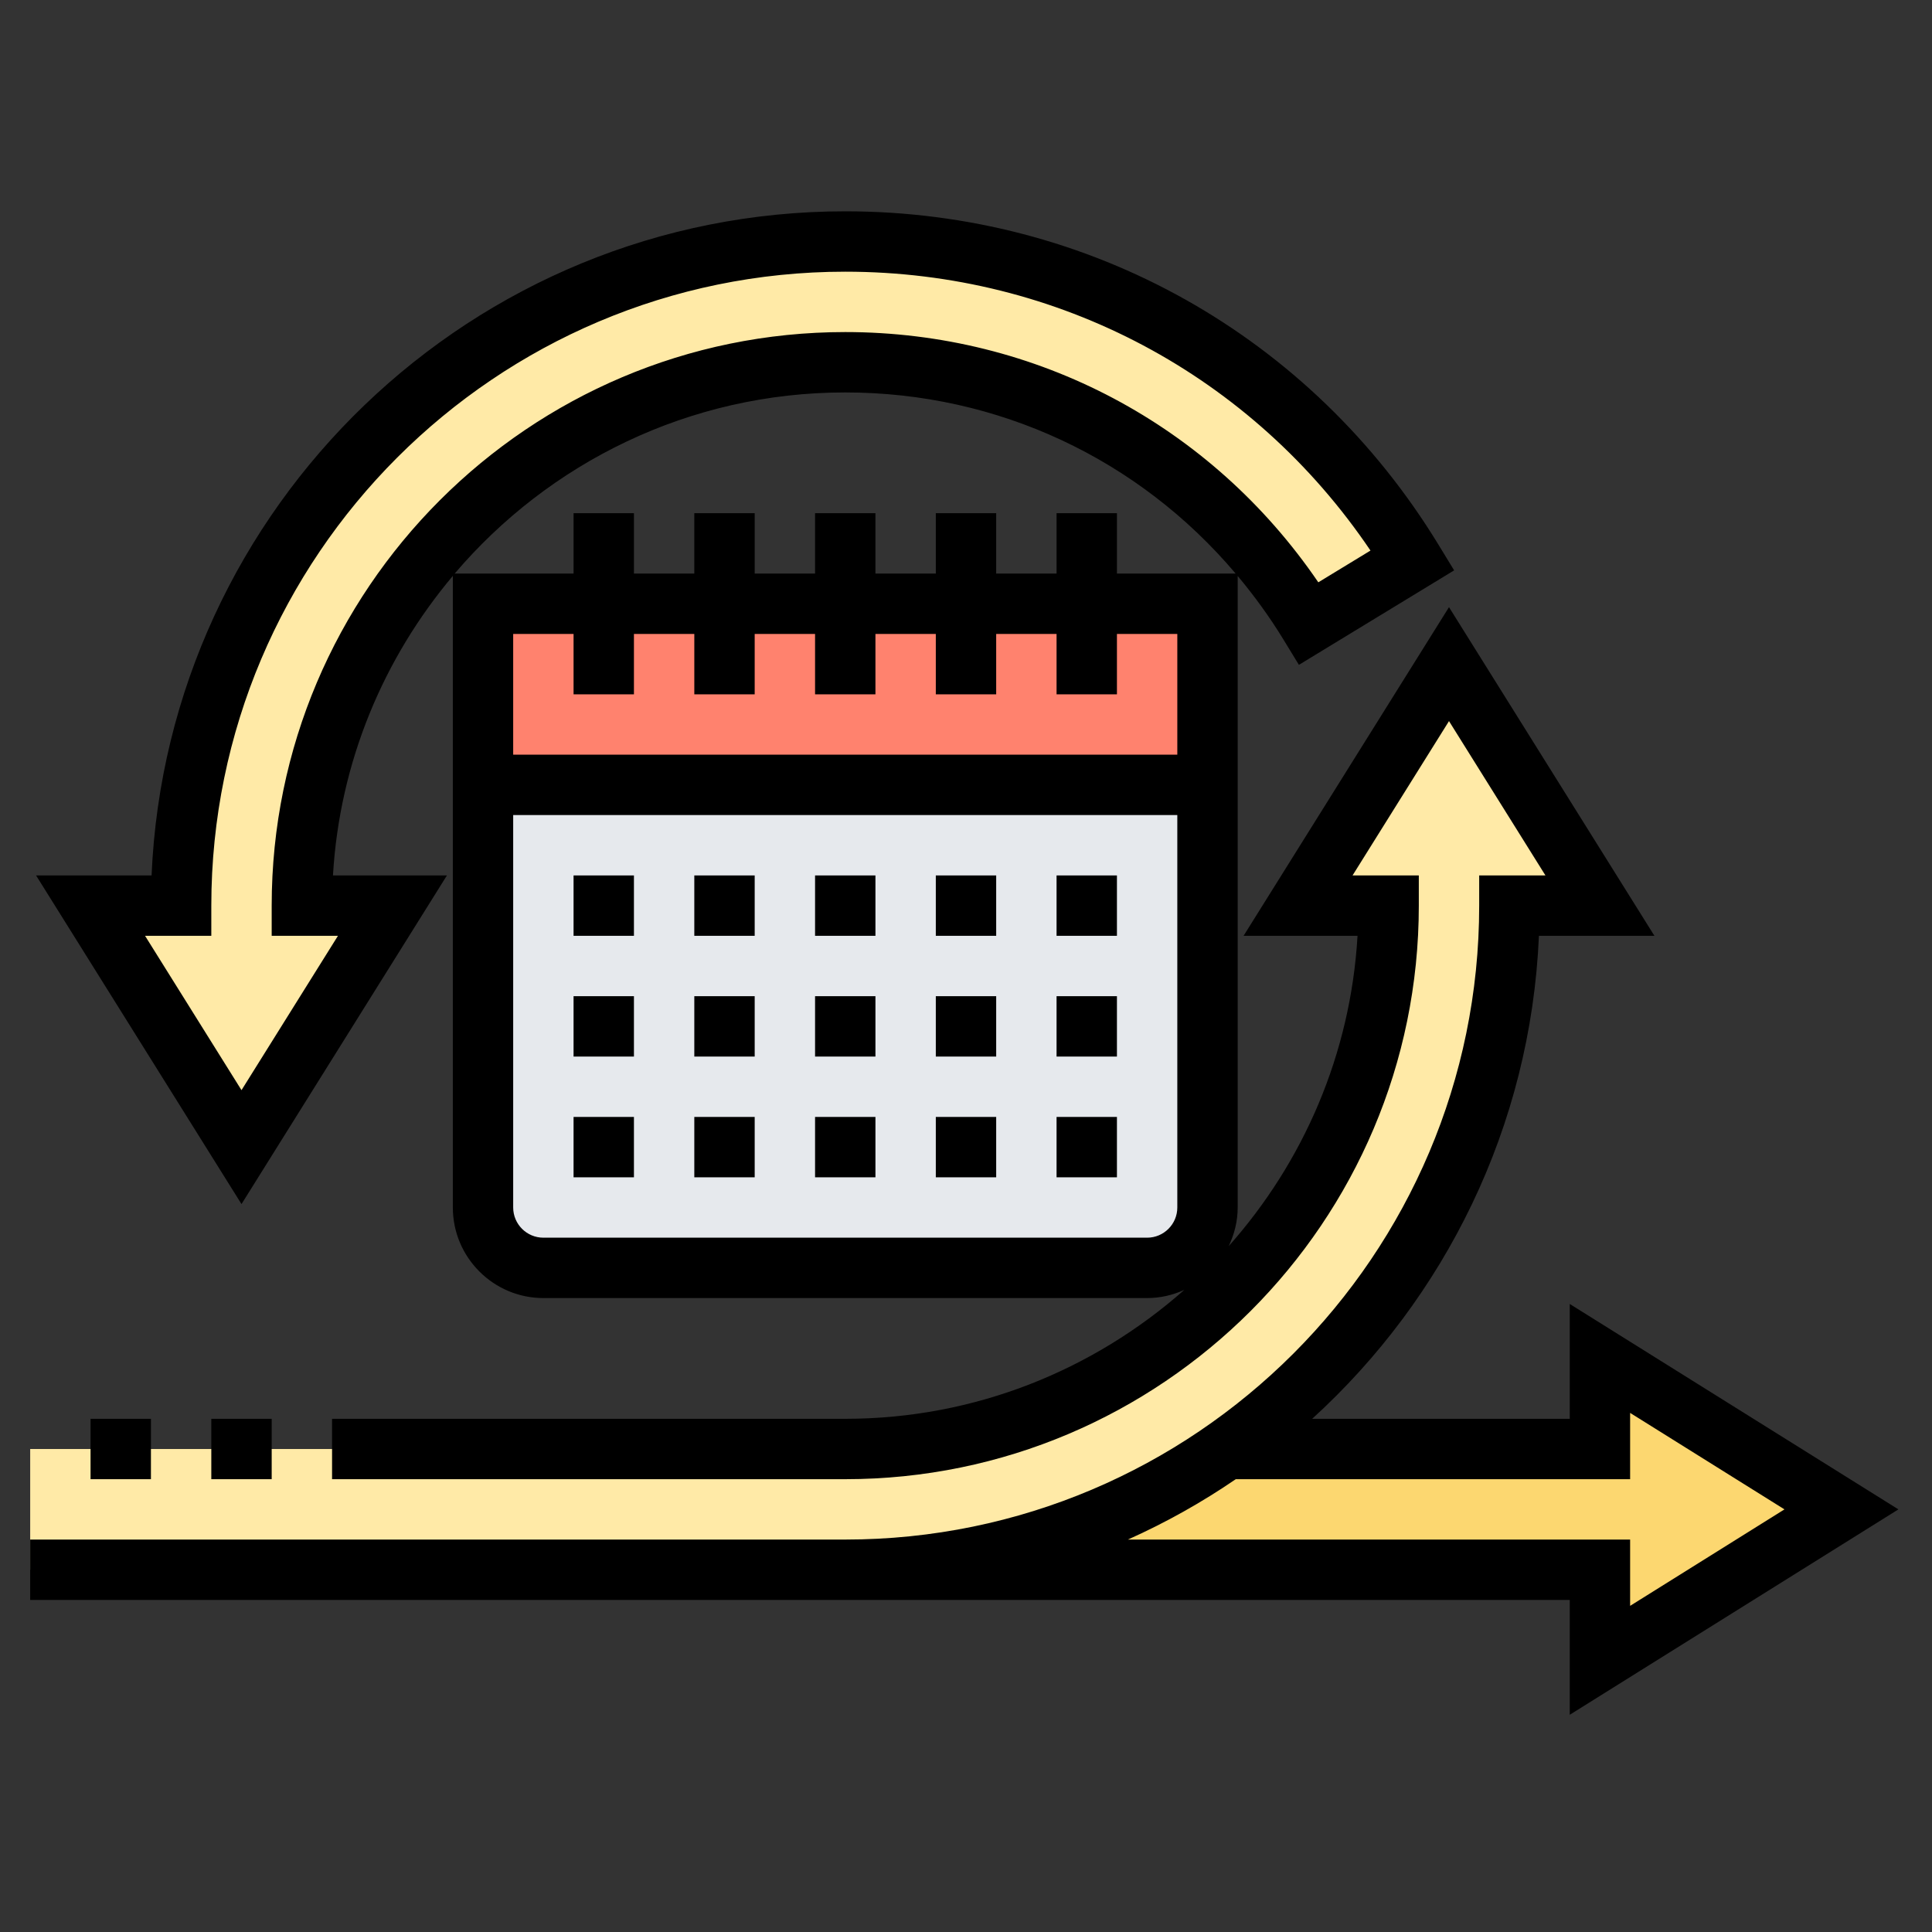 <svg id="Layer_35" enable-background="new 0 0 64 64" height="512" viewBox="0 0 64 64" width="512" xmlns="http://www.w3.org/2000/svg"><rect x="0" y="0" width="64" height="64" fill="#333333" stroke="none"/><path d="m61 50-8 5v-3h-25c4.71 0 9.07-1.48 12.65-4h12.35v-3z" fill="#fcd770"/><path d="m46.79 18.56-3.43 2.09c-3.16-5.18-8.85-8.65-15.36-8.65-9.94 0-18 8.06-18 18h3l-5 8-5-8h3c0-12.15 9.85-22 22-22 7.96 0 14.93 4.23 18.79 10.56z" fill="#ffeaa7"/><path d="m40.65 48c-3.58 2.52-7.94 4-12.65 4h-27v-4h4 2 2 2 17c9.94 0 18-8.06 18-18h-3l5-8 5 8h-3c0 7.44-3.7 14.02-9.35 18z" fill="#ffeaa7"/><path d="m16 40v-14h24v14c0 1.1-.9 2-2 2h-20c-1.1 0-2-.9-2-2z" fill="#e6e9ed"/><path d="m24 20h4 4 4 4v6h-24v-6h4z" fill="#ff826e"/><path d="m62.887 50-10.887-6.804v3.804h-8.533c4.393-4 7.239-9.671 7.512-16h3.826l-6.805-10.887-6.805 10.887h3.775c-.229 3.934-1.805 7.509-4.268 10.28.186-.39.298-.82.298-1.28v-20.92c.546.653 1.053 1.348 1.507 2.091l.521.853 5.142-3.13-.521-.854c-4.217-6.913-11.563-11.04-19.649-11.04-12.347 0-22.453 9.78-22.979 22h-3.826l6.805 10.887 6.805-10.887h-3.775c.22-3.769 1.683-7.204 3.971-9.923v20.923c0 1.654 1.346 3 3 3h20c.44 0 .854-.1 1.231-.271-3 2.649-6.926 4.271-11.232 4.271h-17v2h17c10.477 0 19-8.523 19-19v-1h-2.195l3.195-5.113 3.195 5.113h-2.195v1c0 11.58-9.421 21-21 21h-27v2h51v3.804zm-41.887-27v-2h2v2h2v-2h2v2h2v-2h2v2h2v-2h2v2h2v-2h2v4h-22v-4h2v2zm-12 7v1h2.195l-3.195 5.113-3.195-5.113h2.195v-1c0-11.58 9.421-21 21-21 7.049 0 13.48 3.435 17.399 9.238l-1.728 1.052c-3.553-5.209-9.34-8.29-15.671-8.29-10.477 0-19 8.523-19 19zm6.062-11c3.121-3.665 7.759-6 12.938-6 5.059 0 9.725 2.207 12.932 6h-3.932v-2h-2v2h-2v-2h-2v2h-2v-2h-2v2h-2v-2h-2v2h-2v-2h-2v2zm22.938 22h-20c-.552 0-1-.449-1-1v-13h22v13c0 .551-.448 1-1 1zm-.636 10c1.255-.562 2.449-1.232 3.573-2h13.063v-2.196l5.113 3.196-5.113 3.196v-2.196z"/><path d="m7 47h2v2h-2z"/><path d="m3 47h2v2h-2z"/><path d="m35 29h2v2h-2z"/><path d="m31 29h2v2h-2z"/><path d="m27 29h2v2h-2z"/><path d="m23 29h2v2h-2z"/><path d="m19 29h2v2h-2z"/><path d="m35 33h2v2h-2z"/><path d="m31 33h2v2h-2z"/><path d="m27 33h2v2h-2z"/><path d="m23 33h2v2h-2z"/><path d="m19 33h2v2h-2z"/><path d="m35 37h2v2h-2z"/><path d="m31 37h2v2h-2z"/><path d="m27 37h2v2h-2z"/><path d="m23 37h2v2h-2z"/><path d="m19 37h2v2h-2z"/></svg>
